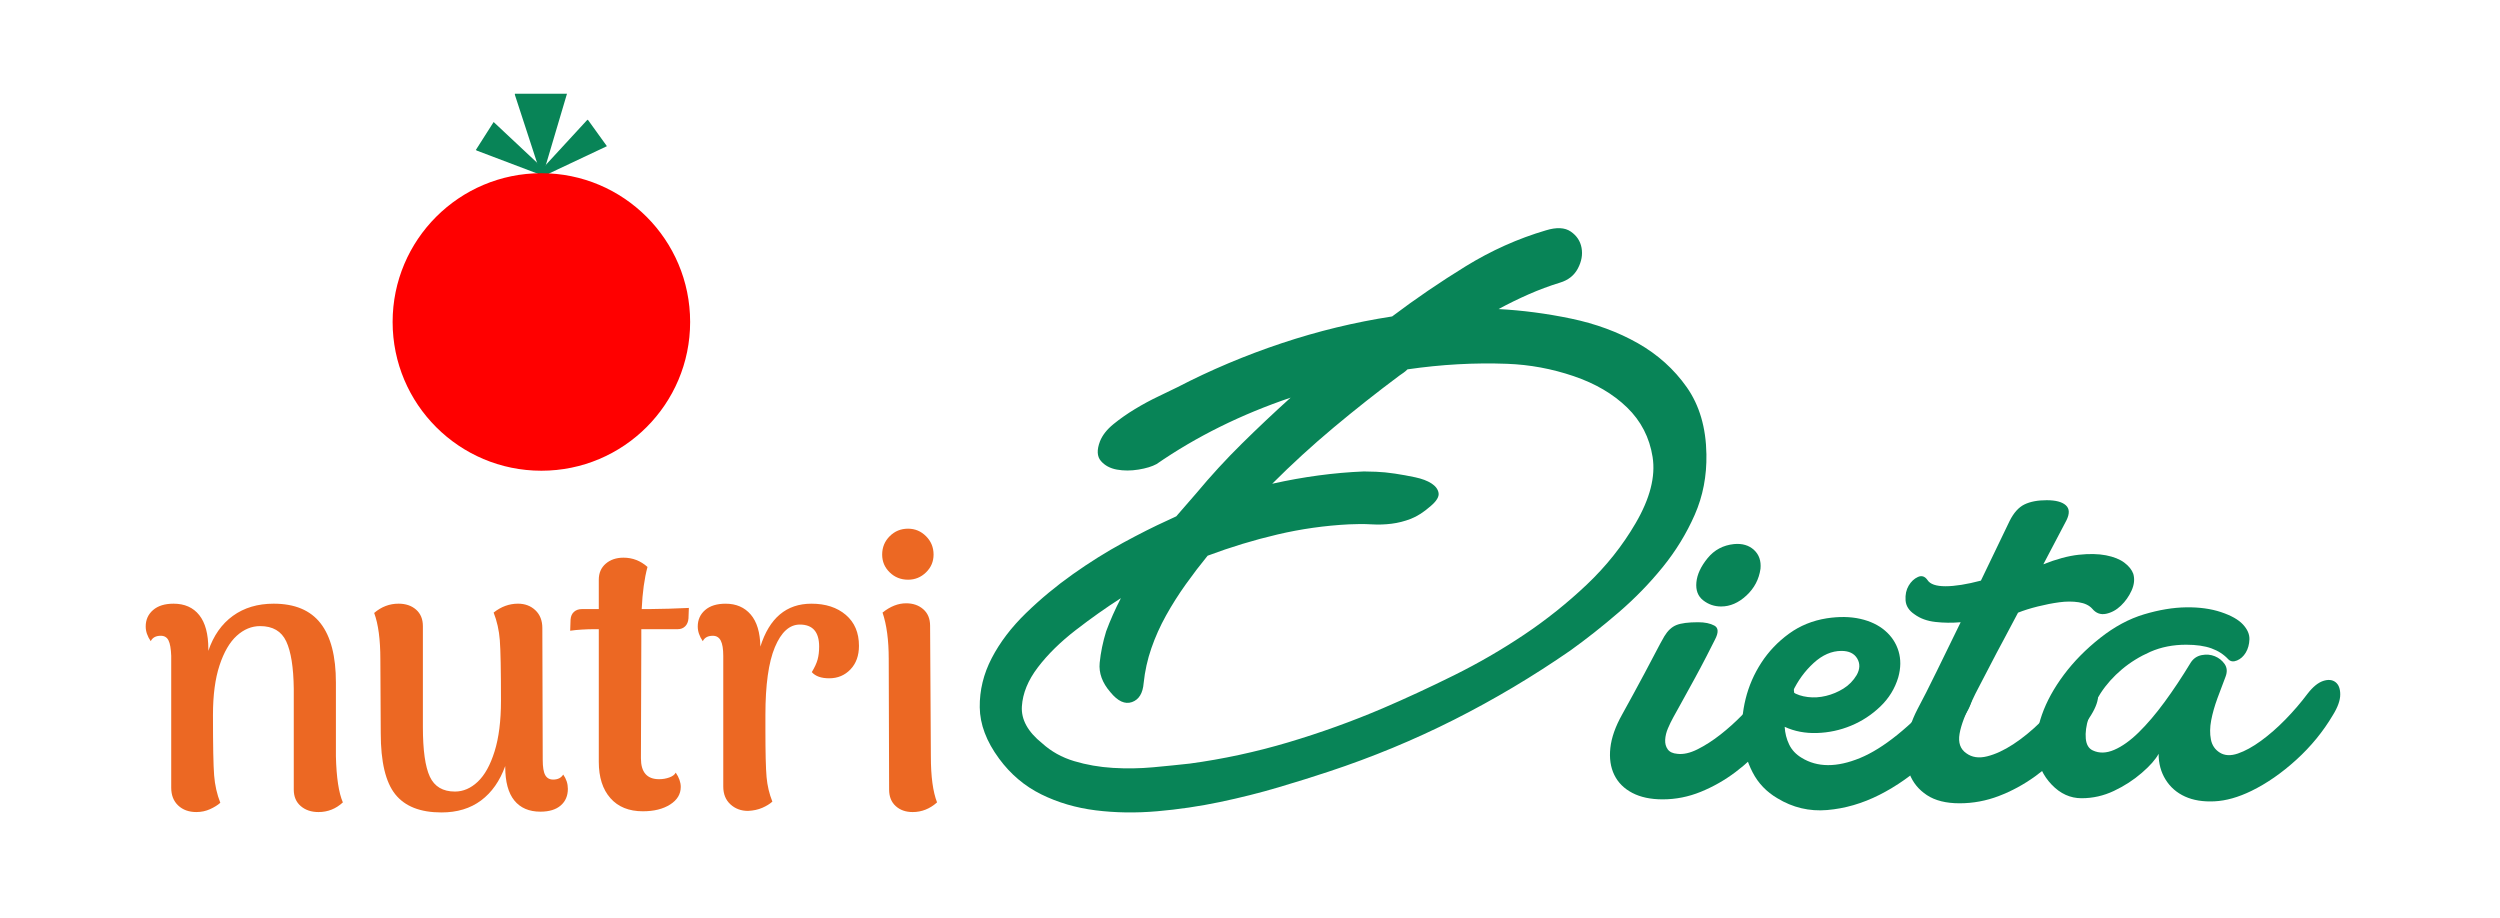 <?xml version="1.0" encoding="utf-8"?>
<!-- Generator: Adobe Illustrator 16.0.0, SVG Export Plug-In . SVG Version: 6.00 Build 0)  -->
<!DOCTYPE svg PUBLIC "-//W3C//DTD SVG 1.1//EN" "http://www.w3.org/Graphics/SVG/1.1/DTD/svg11.dtd">
<svg version="1.1" id="Camada_1" xmlns="http://www.w3.org/2000/svg" xmlns:xlink="http://www.w3.org/1999/xlink" x="0px" y="0px"
	 width="1422.667px" height="522.333px" viewBox="0 0 1422.667 522.333" enable-background="new 0 0 1422.667 522.333"
	 xml:space="preserve">
<g>
	<g>
		<path fill="#EC6823" d="M195.114,456.613c-3.96,3.664-8.58,5.5-13.859,5.5c-4.108,0-7.48-1.138-10.12-3.41
			c-2.641-2.271-3.96-5.39-3.96-9.35v-57.42c-0.148-12.172-1.578-21.154-4.29-26.95c-2.716-5.792-7.666-8.69-14.851-8.69
			c-4.84,0-9.277,1.836-13.31,5.5c-4.036,3.668-7.298,9.278-9.79,16.83c-2.496,7.557-3.74,16.979-3.74,28.271
			c0,17.308,0.22,28.747,0.66,34.319c0.439,5.576,1.612,10.781,3.52,15.621c-1.468,1.319-3.409,2.529-5.83,3.629
			c-2.42,1.101-5.025,1.65-7.81,1.65c-4.256,0-7.7-1.248-10.34-3.74s-3.96-5.863-3.96-10.119v-75.021
			c-0.148-4.104-0.66-7.04-1.54-8.8s-2.348-2.641-4.4-2.641c-2.787,0-4.695,1.028-5.72,3.08c-1.908-2.784-2.86-5.572-2.86-8.359
			c0-3.813,1.393-6.93,4.181-9.35c2.784-2.42,6.672-3.631,11.66-3.631c6.304,0,11.182,2.166,14.63,6.49
			c3.444,4.328,5.17,10.746,5.17,19.25v1.1c2.932-8.652,7.59-15.289,13.97-19.91c6.38-4.619,14.114-6.93,23.21-6.93
			c12.024,0,20.935,3.74,26.73,11.221c5.792,7.479,8.689,18.699,8.689,33.66v42.02C191.446,442.46,192.767,451.189,195.114,456.613z
			"/>
		<path fill="#EC6823" d="M323.153,448.914c0,3.959-1.357,7.115-4.07,9.459c-2.716,2.345-6.565,3.521-11.55,3.521
			c-6.456,0-11.405-2.128-14.85-6.38c-3.448-4.252-5.17-10.633-5.17-19.141v-0.439c-3.08,8.508-7.666,15.035-13.75,19.58
			c-6.088,4.544-13.606,6.82-22.551,6.82c-12.027,0-20.79-3.445-26.29-10.34c-5.5-6.893-8.25-18.48-8.25-34.761l-0.22-42.021
			c0-11.291-1.176-20.092-3.52-26.399c4.104-3.521,8.724-5.28,13.859-5.28c4.104,0,7.442,1.139,10.011,3.41
			c2.563,2.275,3.85,5.391,3.85,9.35v57.42c0,13.201,1.32,22.626,3.96,28.271c2.64,5.647,7.404,8.47,14.3,8.47
			c4.692,0,9.021-1.869,12.98-5.609s7.149-9.494,9.569-17.271c2.42-7.772,3.63-17.38,3.63-28.819c0-17.305-0.22-28.783-0.659-34.431
			c-0.44-5.644-1.616-10.89-3.521-15.729c4.252-3.373,8.872-5.061,13.86-5.061c3.96,0,7.26,1.248,9.899,3.74
			c2.641,2.496,3.96,5.867,3.96,10.12l0.221,75.021c0,4.107,0.474,7.005,1.43,8.689c0.952,1.688,2.454,2.529,4.51,2.529
			c2.641,0,4.545-0.951,5.721-2.859C322.273,443.269,323.153,445.981,323.153,448.914z"/>
		<path fill="#EC6823" d="M380.572,346.393c4.84-0.145,8.652-0.292,11.44-0.44l-0.221,5.94c-0.147,1.907-0.77,3.409-1.87,4.51
			c-1.1,1.101-2.529,1.649-4.29,1.649h-20.68v7.261l-0.22,66.22c0,7.92,3.444,11.881,10.34,11.881c2.052,0,3.994-0.33,5.83-0.99
			c1.832-0.66,3.042-1.574,3.63-2.75c1.904,2.787,2.86,5.5,2.86,8.14c0,4.108-2.019,7.446-6.051,10.01
			c-4.035,2.564-9.205,3.851-15.51,3.851c-7.92,0-14.08-2.492-18.479-7.48c-4.4-4.984-6.601-11.88-6.601-20.68v-75.461h-3.08
			c-1.907,0-4.107,0.076-6.6,0.221c-2.496,0.148-4.695,0.367-6.6,0.66l0.22-6.381c0.145-1.904,0.805-3.371,1.979-4.399
			c1.173-1.024,2.641-1.54,4.4-1.54h9.68v-16.72c0-3.813,1.32-6.854,3.96-9.13c2.641-2.272,6.013-3.41,10.12-3.41
			c5.133,0,9.681,1.76,13.641,5.279c-1.761,6.456-2.86,14.448-3.301,23.98h3.96C371.917,346.613,375.732,346.541,380.572,346.393z"
			/>
		<path fill="#EC6823" d="M481.33,349.914c4.984,4.255,7.479,10.119,7.479,17.6c0,5.575-1.615,10.047-4.84,13.42
			c-3.227,3.375-7.26,5.061-12.1,5.061c-4.548,0-7.848-1.173-9.9-3.521c1.612-2.64,2.712-5.022,3.3-7.15
			c0.585-2.124,0.881-4.582,0.881-7.37c0-8.359-3.668-12.539-11-12.539c-5.868,0-10.599,4.289-14.19,12.869
			c-3.596,8.58-5.39,21.45-5.39,38.61v8.36c0,13.055,0.22,22.037,0.659,26.949c0.44,4.916,1.54,9.57,3.301,13.971
			c-1.468,1.32-3.376,2.495-5.721,3.52c-2.348,1.024-5.06,1.612-8.14,1.76c-3.96,0-7.298-1.248-10.01-3.74
			c-2.716-2.492-4.07-5.863-4.07-10.119v-74.36c0-3.96-0.478-6.854-1.43-8.69c-0.956-1.832-2.458-2.75-4.51-2.75
			c-2.788,0-4.696,1.028-5.721,3.08c-1.907-2.784-2.859-5.572-2.859-8.359c0-3.813,1.392-6.93,4.18-9.35
			c2.784-2.42,6.672-3.631,11.66-3.631c6.012,0,10.779,2.056,14.3,6.16c3.52,4.107,5.353,10.195,5.5,18.26
			c5.132-16.279,14.813-24.42,29.04-24.42C469.813,343.533,476.341,345.661,481.33,349.914z"/>
		<path fill="#EC6823" d="M506.295,325.712c-2.859-2.783-4.289-6.16-4.289-10.119c0-4.104,1.43-7.59,4.289-10.45
			c2.861-2.86,6.344-4.29,10.451-4.29c3.959,0,7.369,1.43,10.229,4.29c2.861,2.86,4.291,6.346,4.291,10.45
			c0,3.959-1.43,7.336-4.291,10.119c-2.859,2.789-6.27,4.181-10.229,4.181C512.639,329.893,509.156,328.501,506.295,325.712z
			 M533.246,456.613c-4.107,3.664-8.729,5.5-13.861,5.5c-3.959,0-7.188-1.138-9.68-3.41c-2.496-2.271-3.74-5.39-3.74-9.35
			l-0.219-74.359c0-10.705-1.176-19.505-3.521-26.4c4.4-3.521,8.873-5.28,13.422-5.28c3.959,0,7.221,1.138,9.789,3.41
			c2.564,2.275,3.85,5.39,3.85,9.35l0.439,74.36C529.725,441.873,530.898,450.601,533.246,456.613z"/>
	</g>
	<g>
		<g>
			<path fill="#088457" d="M879.716,131.083c6.064-1.865,10.79-1.63,14.175,0.7c3.38,2.335,5.425,5.425,6.125,9.275
				c0.7,3.85,0,7.76-2.1,11.725c-2.101,3.97-5.485,6.65-10.15,8.05c-6.07,1.87-12.021,4.085-17.85,6.65
				c-5.836,2.57-11.551,5.37-17.15,8.4c13.529,0.7,27.3,2.51,41.3,5.425c14,2.92,26.655,7.585,37.976,14
				c11.314,6.42,20.59,14.76,27.824,25.025c7.23,10.271,10.965,22.985,11.2,38.15c0.229,12.37-1.985,23.859-6.649,34.475
				c-4.671,10.62-10.735,20.535-18.2,29.75c-7.471,9.22-15.811,17.795-25.025,25.725c-9.22,7.936-18.375,15.171-27.475,21.7
				c-21.235,14.7-43.285,27.825-66.15,39.375c-22.87,11.55-46.67,21.404-71.399,29.575c-8.4,2.8-17.91,5.774-28.525,8.925
				c-10.62,3.15-21.76,5.95-33.425,8.4c-11.671,2.449-23.57,4.199-35.7,5.25c-12.135,1.05-23.8,0.875-35-0.525
				s-21.525-4.436-30.975-9.1c-9.45-4.671-17.445-11.436-23.976-20.301c-7.235-9.8-10.91-19.545-11.024-29.225
				c-0.121-9.686,2.154-19.021,6.824-28c4.665-8.979,11.141-17.5,19.426-25.55c8.279-8.05,17.204-15.455,26.774-22.226
				c9.565-6.765,19.075-12.715,28.525-17.85c9.45-5.13,17.79-9.33,25.024-12.6c0.93-0.465,1.805-0.875,2.625-1.226
				c0.815-0.35,1.69-0.755,2.625-1.225l11.551-13.3c8.164-9.8,16.739-19.13,25.725-28c8.979-8.865,18.255-17.615,27.825-26.25
				c-28.235,9.571-53.671,22.17-76.3,37.8c-2.57,1.4-6.011,2.45-10.325,3.15c-4.32,0.699-8.4,0.699-12.25,0
				c-3.851-0.7-6.886-2.33-9.101-4.9c-2.22-2.564-2.395-6.3-0.524-11.2c1.399-3.5,3.965-6.765,7.7-9.8
				c3.729-3.029,7.814-5.89,12.25-8.575c4.43-2.68,8.864-5.075,13.3-7.175c4.43-2.1,8.05-3.85,10.85-5.25
				c18.9-9.8,38.675-18.14,59.325-25.025c20.65-6.879,41.59-11.955,62.825-15.225c13.3-10.03,27.239-19.54,41.825-28.525
				C848.62,142.579,863.846,135.753,879.716,131.083z M857.666,207.033c-18.436-0.7-37.336,0.35-56.7,3.15
				c-0.7,0.7-1.46,1.346-2.275,1.925c-0.82,0.585-1.575,1.11-2.274,1.575c-12.836,9.57-25.32,19.426-37.45,29.575
				c-12.136,10.15-23.8,20.825-35,32.025c17.729-3.965,35.114-6.3,52.149-7c1.4,0,3.73,0.06,7,0.175
				c3.266,0.12,6.825,0.471,10.676,1.05c3.85,0.585,7.699,1.285,11.55,2.101c3.85,0.82,6.939,1.984,9.274,3.5
				c2.33,1.52,3.676,3.324,4.025,5.425c0.35,2.1-1.11,4.55-4.375,7.35c-3.971,3.5-7.76,5.95-11.375,7.35
				c-3.62,1.4-7.295,2.336-11.025,2.801c-3.734,0.47-7.585,0.585-11.55,0.35c-3.97-0.229-8.17-0.229-12.6,0
				c-13.771,0.7-27.36,2.625-40.775,5.775c-13.42,3.149-26.66,7.175-39.725,12.074c-4.2,5.136-8.346,10.561-12.425,16.275
				c-4.086,5.721-7.82,11.61-11.2,17.675c-3.386,6.07-6.186,12.311-8.4,18.726c-2.22,6.42-3.675,13.004-4.375,19.774
				c-0.47,5.83-2.685,9.45-6.649,10.851c-3.971,1.399-8.051-0.471-12.25-5.601c-4.671-5.37-6.711-10.97-6.125-16.8
				c0.579-5.83,1.805-11.779,3.675-17.85c2.329-6.301,5.13-12.601,8.399-18.9c-8.399,5.37-16.975,11.436-25.725,18.2
				c-8.75,6.771-15.925,13.825-21.525,21.175c-5.6,7.35-8.635,14.755-9.1,22.225c-0.471,7.465,3.38,14.465,11.55,21
				c5.13,4.665,11.2,8.051,18.2,10.15s14.35,3.38,22.05,3.85c7.7,0.465,15.34,0.351,22.925-0.35c7.58-0.7,14.525-1.4,20.825-2.1
				c18.9-2.57,37.565-6.596,56-12.075c18.43-5.485,36.4-11.96,53.9-19.425c13.064-5.601,26.54-11.846,40.425-18.726
				c13.88-6.88,27.18-14.579,39.9-23.1c12.715-8.515,24.614-18.025,35.699-28.525c11.08-10.5,20.355-22.165,27.825-35
				c8.165-14,11.375-26.539,9.625-37.625c-1.75-11.079-6.595-20.475-14.524-28.175c-7.936-7.7-18.086-13.65-30.45-17.85
				C883.096,209.833,870.495,207.503,857.666,207.033z"/>
		</g>
		<g>
			<path fill="#088457" d="M1016.88,406.889c-3.415,5.551-7.63,11.201-12.64,16.961c-5.016,5.76-10.561,10.935-16.641,15.52
				c-6.08,4.59-12.64,8.32-19.68,11.2s-14.295,4.32-21.76,4.32c-6.83,0-12.59-1.226-17.28-3.681c-4.69-2.45-8.104-5.865-10.24-10.24
				c-2.13-4.37-2.88-9.49-2.239-15.359c0.64-5.865,2.879-12.21,6.719-19.04c1.921-3.41,4-7.2,6.24-11.36s4.426-8.21,6.561-12.16
				c2.13-3.945,4.16-7.785,6.08-11.52c1.92-3.73,3.625-6.88,5.12-9.439c1.92-3.201,4.21-5.33,6.88-6.4
				c2.665-1.065,6.77-1.6,12.32-1.6c3.84,0,6.93,0.639,9.279,1.92c2.346,1.279,2.45,3.949,0.32,8c-1.07,2.135-2.67,5.279-4.8,9.439
				c-2.136,4.16-4.431,8.48-6.88,12.96c-2.455,4.479-4.801,8.75-7.04,12.8c-2.24,4.055-3.896,7.04-4.96,8.961
				c-1.07,1.92-2.08,4-3.04,6.239c-0.96,2.24-1.495,4.431-1.601,6.56c-0.109,2.135,0.37,3.951,1.44,5.44
				c1.064,1.495,2.88,2.351,5.439,2.56c3.41,0.431,7.25-0.424,11.521-2.56c4.265-2.13,8.585-4.905,12.96-8.319
				c4.37-3.41,8.585-7.201,12.64-11.361c4.05-4.159,7.681-8.159,10.88-12c3.2-3.84,6.24-6.184,9.12-7.039
				c2.88-0.85,5.17-0.586,6.88,0.8c1.705,1.39,2.561,3.681,2.561,6.88C1021.04,398.57,1019.649,402.41,1016.88,406.889z
				 M986.8,309.61c4.69-0.426,8.48,0.695,11.36,3.359c2.88,2.67,4.104,6.24,3.68,10.721c-0.855,5.975-3.52,11.039-8,15.199
				s-9.28,6.24-14.4,6.24c-3.84,0-7.255-1.17-10.239-3.52c-2.99-2.346-4.271-5.76-3.841-10.24c0.426-4.48,2.561-9.064,6.4-13.76
				C975.6,312.92,980.609,310.25,986.8,309.61z"/>
			<path fill="#088457" d="M1118.316,406.889c-5.55,9.391-12.64,18.08-21.28,26.08c-8.64,8-17.814,14.455-27.52,19.36
				c-9.71,4.91-19.63,7.785-29.76,8.64c-10.136,0.851-19.575-1.39-28.32-6.72c-6.19-3.625-10.88-8.53-14.08-14.72
				c-3.2-6.186-5.12-12.85-5.76-20c-0.64-7.145-0.05-14.4,1.76-21.76c1.811-7.36,4.8-14.24,8.96-20.641s9.385-11.89,15.68-16.479
				c6.29-4.585,13.49-7.521,21.601-8.8c7.04-1.065,13.385-0.961,19.04,0.32c5.649,1.279,10.345,3.52,14.08,6.719
				c3.729,3.201,6.29,7.096,7.68,11.681c1.385,4.59,1.33,9.55-0.16,14.88c-1.92,6.4-5.335,11.95-10.24,16.641
				c-4.909,4.694-10.454,8.319-16.64,10.879c-6.189,2.561-12.64,3.951-19.36,4.16c-6.72,0.215-12.854-0.959-18.399-3.52
				c0.21,3.63,1.064,6.99,2.56,10.08c1.49,3.095,3.84,5.6,7.04,7.52c8.96,5.55,20.05,5.6,33.28,0.16
				c13.225-5.439,28.37-17.65,45.44-36.641c3.199-3.625,6.29-5.864,9.279-6.719c2.985-0.851,5.28-0.641,6.88,0.64
				c1.601,1.28,2.4,3.521,2.4,6.72C1122.477,398.57,1121.087,402.41,1118.316,406.889z M1047.917,370.41
				c-5.551,0-10.83,2.295-15.841,6.88c-5.015,4.59-9.015,10.08-12,16.48c2.346,1.494,5.226,2.455,8.641,2.88
				c3.41,0.43,6.88,0.215,10.399-0.64c3.521-0.851,6.825-2.24,9.92-4.16c3.091-1.92,5.601-4.48,7.521-7.68
				c1.92-3.41,2.025-6.561,0.32-9.441C1055.167,371.85,1052.182,370.41,1047.917,370.41z"/>
			<path fill="#088457" d="M1096.875,330.09c1.49,2.35,4.905,3.52,10.24,3.52c5.33,0,12.05-1.064,20.16-3.2l16.319-33.92
				c2.346-4.69,5.17-7.84,8.48-9.44c3.305-1.6,7.52-2.399,12.64-2.399s8.745,0.96,10.88,2.88c2.13,1.92,2.24,4.8,0.32,8.641
				l-13.12,24.959c7.465-2.984,14.186-4.8,20.16-5.439c5.97-0.641,11.145-0.53,15.52,0.32c4.37,0.854,7.841,2.239,10.4,4.16
				c2.56,1.92,4.265,4.055,5.12,6.399c0.85,2.989,0.53,6.135-0.96,9.44c-1.495,3.31-3.521,6.189-6.08,8.64
				c-2.56,2.454-5.39,4-8.48,4.64c-3.095,0.641-5.71-0.32-7.84-2.88c-1.71-1.92-4.27-3.146-7.68-3.681
				c-3.415-0.529-7.095-0.529-11.04,0c-3.95,0.535-8.055,1.336-12.32,2.4c-4.27,1.07-8,2.24-11.199,3.521
				c-2.775,5.335-5.551,10.56-8.32,15.68c-2.775,5.12-5.28,9.87-7.521,14.24c-2.239,4.375-4.27,8.271-6.08,11.68
				c-1.814,3.415-3.149,6.08-4,8c-4.055,7.896-6.51,14.351-7.359,19.36c-0.855,5.015,0.425,8.695,3.84,11.04
				c3.2,2.35,7.145,2.935,11.84,1.76c4.69-1.17,9.65-3.465,14.88-6.88c5.226-3.41,10.45-7.68,15.681-12.801
				c5.225-5.119,9.97-10.449,14.239-16c2.985-3.84,5.92-6.239,8.801-7.199c2.88-0.96,5.17-0.745,6.88,0.641
				c1.705,1.389,2.609,3.734,2.72,7.039c0.104,3.311-1.23,7.2-4,11.68c-3.84,6.4-8.48,12.641-13.92,18.721
				c-5.44,6.08-11.415,11.47-17.92,16.16c-6.51,4.694-13.391,8.43-20.641,11.199c-7.255,2.775-14.72,4.16-22.399,4.16
				c-7.681,0-13.87-1.545-18.561-4.64c-4.689-3.09-8-7.146-9.92-12.16c-1.92-5.01-2.505-10.72-1.76-17.12
				c0.75-6.4,2.83-12.904,6.24-19.52c2.99-5.545,6.665-12.801,11.04-21.76c4.37-8.961,8.904-18.24,13.6-27.84
				c-4.91,0.43-9.71,0.375-14.399-0.16c-4.695-0.53-8.641-1.971-11.841-4.32c-3.199-2.131-4.904-4.801-5.119-8
				c-0.211-3.2,0.375-5.971,1.76-8.32c1.39-2.345,3.149-4,5.279-4.96C1093.57,327.37,1095.385,327.959,1096.875,330.09z"/>
			<path fill="#088457" d="M1327.593,406.889c-5.55,9.391-12.48,17.871-20.8,25.44c-8.32,7.575-16.855,13.495-25.601,17.76
				c-7.47,3.63-14.455,5.601-20.96,5.92c-6.51,0.32-12.109-0.585-16.8-2.72c-4.695-2.13-8.375-5.33-11.04-9.6
				c-2.67-4.266-4-9.17-4-14.721c-1.71,3.201-4.91,6.83-9.6,10.881c-4.695,4.055-9.976,7.47-15.84,10.239
				c-5.87,2.775-12,4.16-18.4,4.16s-12.055-2.56-16.96-7.68s-7.73-11.146-8.48-18.08c-0.744-6.931,0.216-14.185,2.881-21.761
				c2.67-7.569,6.824-15.145,12.479-22.719c5.65-7.57,12.53-14.561,20.64-20.961c8.105-6.399,16.426-10.879,24.961-13.439
				c8.529-2.561,16.529-3.891,24-4c7.465-0.105,14.079,0.8,19.84,2.72c5.76,1.92,9.92,4.271,12.479,7.04
				c2.561,2.775,3.785,5.6,3.681,8.48c-0.11,2.879-0.801,5.39-2.08,7.52c-1.28,2.135-2.936,3.63-4.96,4.48
				c-2.03,0.854-3.681,0.64-4.96-0.641c-2.561-2.77-5.761-4.85-9.601-6.24c-3.84-1.385-8.64-2.08-14.399-2.08
				c-7.471,0-14.24,1.336-20.32,4c-6.08,2.67-11.521,6.031-16.32,10.08c-4.8,4.056-8.8,8.535-12,13.44
				c-3.2,4.91-5.495,9.601-6.88,14.08c-1.39,4.479-1.92,8.431-1.6,11.84c0.319,3.415,1.649,5.655,4,6.72
				c3.625,1.711,7.68,1.601,12.159-0.32c4.48-1.92,9.12-5.225,13.921-9.92c4.8-4.689,9.704-10.449,14.72-17.279
				c5.01-6.825,9.97-14.29,14.88-22.4c1.49-2.345,3.57-3.785,6.24-4.32c2.665-0.529,5.17-0.319,7.52,0.641
				c2.345,0.96,4.21,2.455,5.601,4.48c1.385,2.029,1.545,4.43,0.479,7.199c-1.495,3.84-3.04,7.95-4.64,12.32
				c-1.601,4.375-2.775,8.535-3.521,12.48c-0.75,3.949-0.8,7.574-0.16,10.879c0.641,3.311,2.346,5.815,5.12,7.521
				c2.771,1.71,6.186,1.87,10.24,0.479c4.05-1.385,8.425-3.784,13.12-7.199c4.69-3.41,9.33-7.465,13.92-12.16
				c4.585-4.689,8.8-9.6,12.64-14.721c2.985-3.84,5.92-6.239,8.801-7.199c2.88-0.96,5.225-0.745,7.04,0.641
				c1.81,1.389,2.72,3.734,2.72,7.039C1331.753,398.52,1330.362,402.41,1327.593,406.889z"/>
		</g>
	</g>
	<g>
		<polygon fill="#088457" points="270.788,85.338 280.913,69.439 316.545,102.834 271.402,85.729 		"/>
		<polygon fill="#088457" points="334.505,68.104 345.372,83.188 301.226,104.016 333.914,68.53 		"/>
		<polygon fill="#088457" points="293,53.333 322.655,53.333 308.438,101.276 293,53.961 		"/>
	</g>
	<circle fill="#FF0000" cx="308.08" cy="183.22" r="84.655"/>
</g>
</svg>
